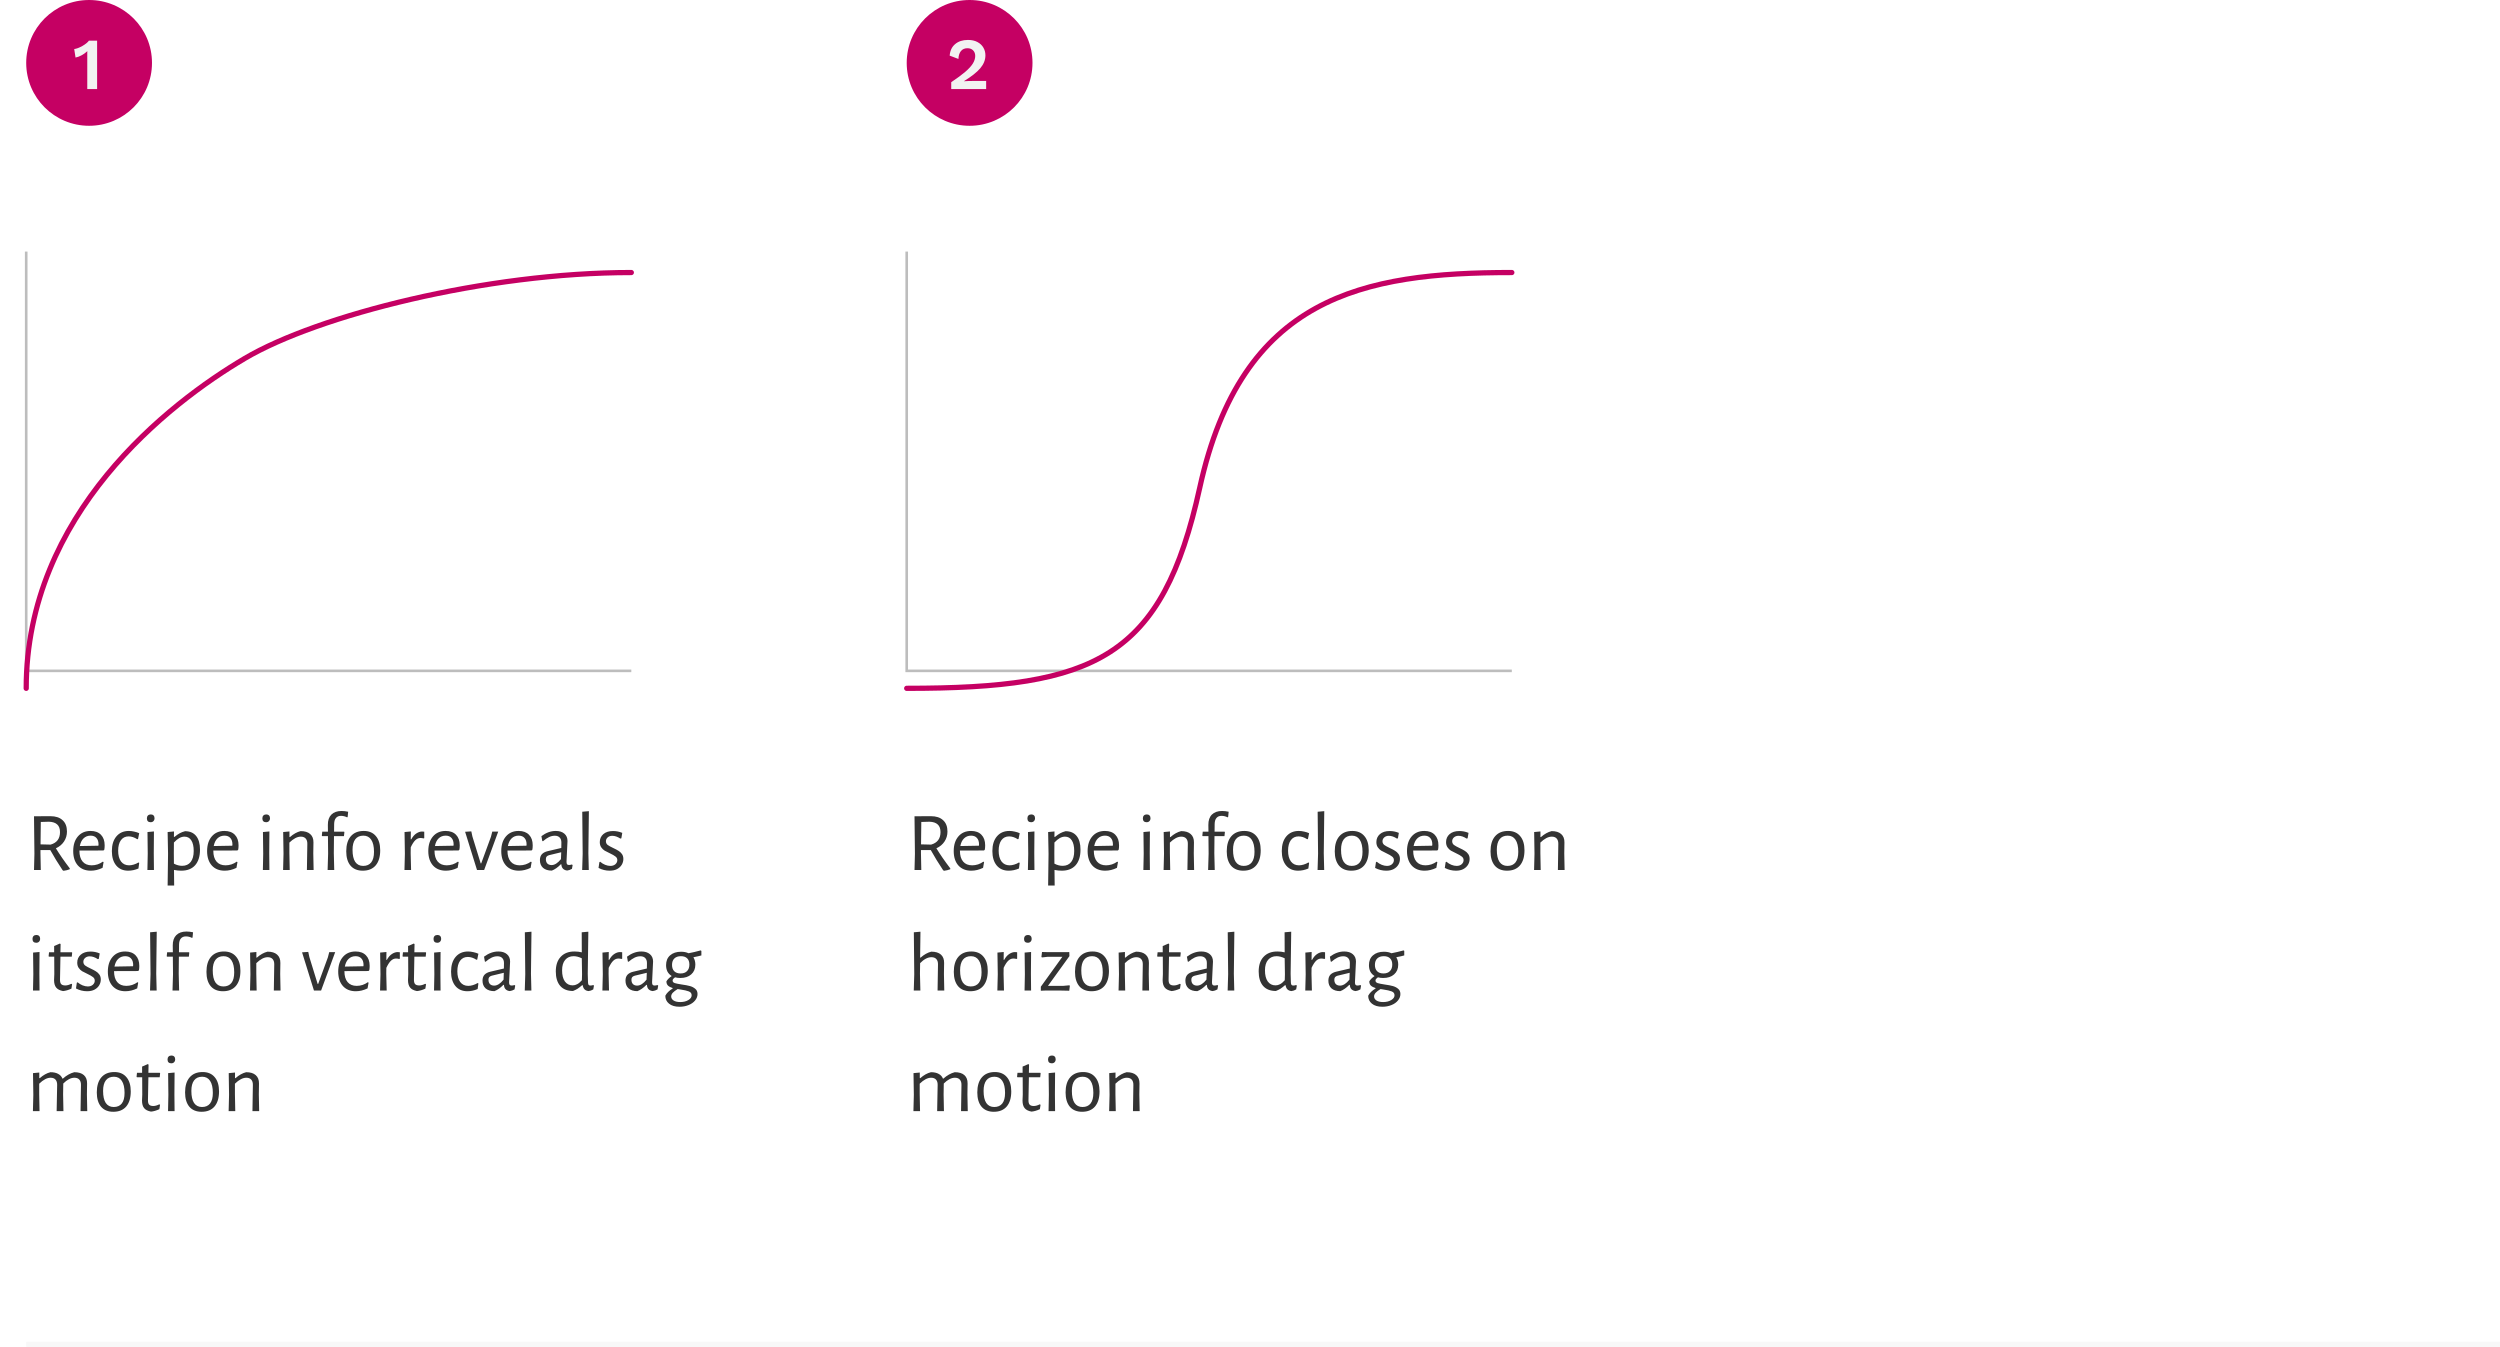 <svg width="477" height="257" viewBox="0 0 477 257" fill="none" xmlns="http://www.w3.org/2000/svg">
<path d="M5 48V128H120.455" stroke="#BDBDBD" stroke-width="0.5"/>
<g filter="url(#filter0_d)">
<path d="M5 127.333C5 94.137 32.087 73 46.741 64.364C60.641 56.172 92.701 48 120.455 48" stroke="#C50063" stroke-linecap="round"/>
</g>
<path d="M10.664 161.856C11.368 163.019 12.253 164.299 13.32 165.696L13.304 165.856C12.92 166.005 12.525 166.101 12.12 166.144L11.944 166.032C11.069 164.72 10.285 163.44 9.592 162.192H7.72V162.8L7.784 166H6.488L6.568 162.912L6.488 155.744L9.624 155.728C10.627 155.728 11.4 155.984 11.944 156.496C12.499 156.997 12.776 157.717 12.776 158.656C12.776 159.36 12.589 159.995 12.216 160.56C11.853 161.115 11.336 161.547 10.664 161.856ZM7.736 161.104L9.656 161.152C10.851 160.811 11.448 160.016 11.448 158.768C11.448 158.117 11.272 157.632 10.92 157.312C10.568 156.981 10.04 156.805 9.336 156.784L7.784 156.832L7.736 161.104ZM15.153 162.288V162.32C15.153 163.216 15.355 163.904 15.761 164.384C16.166 164.864 16.742 165.104 17.489 165.104C17.862 165.104 18.235 165.045 18.609 164.928C18.982 164.8 19.323 164.624 19.633 164.4L19.761 164.496L19.569 165.584C18.822 165.947 18.076 166.128 17.329 166.128C16.284 166.128 15.462 165.797 14.865 165.136C14.268 164.464 13.969 163.547 13.969 162.384C13.969 161.211 14.268 160.277 14.865 159.584C15.462 158.891 16.267 158.544 17.281 158.544C18.134 158.544 18.796 158.789 19.265 159.28C19.734 159.76 19.969 160.432 19.969 161.296C19.969 161.584 19.948 161.856 19.905 162.112L19.745 162.272L15.153 162.288ZM17.281 159.44C16.747 159.44 16.299 159.616 15.937 159.968C15.585 160.309 15.35 160.795 15.233 161.424L18.769 161.36L18.801 161.136C18.801 160.592 18.668 160.176 18.401 159.888C18.145 159.589 17.771 159.44 17.281 159.44ZM24.592 158.544C24.922 158.544 25.264 158.587 25.616 158.672C25.979 158.747 26.293 158.848 26.56 158.976L26.336 160.08L26.192 160.128C25.637 159.765 25.088 159.584 24.544 159.584C23.915 159.584 23.424 159.824 23.072 160.304C22.72 160.784 22.544 161.456 22.544 162.32C22.544 163.184 22.725 163.867 23.088 164.368C23.461 164.859 23.973 165.104 24.624 165.104C24.912 165.104 25.21 165.056 25.52 164.96C25.84 164.864 26.139 164.731 26.416 164.56L26.56 164.64L26.416 165.712C25.765 165.989 25.114 166.128 24.464 166.128C23.493 166.128 22.73 165.797 22.176 165.136C21.621 164.464 21.344 163.547 21.344 162.384C21.344 161.2 21.632 160.267 22.208 159.584C22.794 158.891 23.589 158.544 24.592 158.544ZM28.188 162.896L28.14 158.752L29.372 158.64L29.34 162.784L29.372 166H28.124L28.188 162.896ZM28.78 155.392C28.994 155.392 29.164 155.456 29.292 155.584C29.42 155.712 29.484 155.888 29.484 156.112C29.484 156.347 29.415 156.533 29.276 156.672C29.148 156.811 28.967 156.88 28.732 156.88C28.508 156.88 28.332 156.816 28.204 156.688C28.087 156.56 28.028 156.379 28.028 156.144C28.028 155.92 28.092 155.739 28.22 155.6C28.359 155.461 28.546 155.392 28.78 155.392ZM35.311 158.592C36.228 158.592 36.932 158.896 37.423 159.504C37.914 160.112 38.159 160.981 38.159 162.112C38.159 163.392 37.85 164.384 37.231 165.088C36.612 165.781 35.733 166.128 34.591 166.128C34.143 166.128 33.679 166.08 33.199 165.984L33.231 168.96H31.983L32.063 162.896L31.983 158.752L33.199 158.64L33.183 159.68H33.295C33.669 159.371 34.005 159.136 34.303 158.976C34.602 158.816 34.938 158.688 35.311 158.592ZM34.751 165.2C35.455 165.2 35.999 164.955 36.383 164.464C36.767 163.973 36.959 163.275 36.959 162.368C36.959 161.483 36.804 160.805 36.495 160.336C36.197 159.867 35.764 159.632 35.199 159.632C34.868 159.632 34.538 159.723 34.207 159.904C33.887 160.085 33.546 160.368 33.183 160.752L33.167 162.784L33.183 164.784C33.706 165.061 34.228 165.2 34.751 165.2ZM40.7 162.288V162.32C40.7 163.216 40.902 163.904 41.308 164.384C41.713 164.864 42.289 165.104 43.036 165.104C43.409 165.104 43.782 165.045 44.156 164.928C44.529 164.8 44.87 164.624 45.18 164.4L45.308 164.496L45.116 165.584C44.369 165.947 43.622 166.128 42.876 166.128C41.83 166.128 41.009 165.797 40.412 165.136C39.814 164.464 39.516 163.547 39.516 162.384C39.516 161.211 39.814 160.277 40.412 159.584C41.009 158.891 41.814 158.544 42.828 158.544C43.681 158.544 44.342 158.789 44.812 159.28C45.281 159.76 45.516 160.432 45.516 161.296C45.516 161.584 45.494 161.856 45.452 162.112L45.292 162.272L40.7 162.288ZM42.828 159.44C42.294 159.44 41.846 159.616 41.484 159.968C41.132 160.309 40.897 160.795 40.78 161.424L44.316 161.36L44.348 161.136C44.348 160.592 44.214 160.176 43.948 159.888C43.692 159.589 43.318 159.44 42.828 159.44ZM50.219 162.896L50.171 158.752L51.403 158.64L51.371 162.784L51.403 166H50.155L50.219 162.896ZM50.811 155.392C51.025 155.392 51.195 155.456 51.323 155.584C51.451 155.712 51.515 155.888 51.515 156.112C51.515 156.347 51.446 156.533 51.307 156.672C51.179 156.811 50.998 156.88 50.763 156.88C50.539 156.88 50.363 156.816 50.235 156.688C50.118 156.56 50.059 156.379 50.059 156.144C50.059 155.92 50.123 155.739 50.251 155.6C50.39 155.461 50.577 155.392 50.811 155.392ZM58.638 161.024C58.649 160.587 58.548 160.245 58.334 160C58.121 159.755 57.806 159.632 57.39 159.632C56.718 159.632 55.993 160.011 55.214 160.768V162.784L55.278 166H54.014L54.094 162.896L54.03 158.752L55.23 158.64V159.712H55.326C55.988 159.125 56.665 158.747 57.358 158.576C58.158 158.576 58.766 158.763 59.182 159.136C59.609 159.509 59.817 160.043 59.806 160.736L59.774 162.816L59.838 166H58.558L58.638 161.024ZM65.18 154.736C65.564 154.736 65.98 154.784 66.428 154.88L66.332 155.872L66.236 155.952C65.852 155.76 65.463 155.664 65.068 155.664C64.652 155.664 64.332 155.797 64.108 156.064C63.884 156.32 63.767 156.704 63.756 157.216L63.74 158.688H65.66L65.708 158.784L65.628 159.536H63.724L63.692 162.784L63.772 166H62.508L62.604 162.88L62.572 159.536H61.468L61.404 159.44L61.484 158.688H62.572L62.556 157.408C62.545 156.544 62.77 155.883 63.228 155.424C63.687 154.965 64.338 154.736 65.18 154.736ZM69.407 158.544C70.399 158.544 71.167 158.869 71.711 159.52C72.265 160.16 72.543 161.067 72.543 162.24C72.543 163.477 72.255 164.437 71.679 165.12C71.103 165.792 70.281 166.128 69.215 166.128C68.212 166.128 67.433 165.808 66.879 165.168C66.335 164.517 66.063 163.605 66.063 162.432C66.063 161.195 66.351 160.24 66.927 159.568C67.513 158.885 68.34 158.544 69.407 158.544ZM69.327 159.44C68.655 159.44 68.143 159.669 67.791 160.128C67.439 160.587 67.263 161.259 67.263 162.144C67.263 163.168 67.433 163.936 67.775 164.448C68.127 164.96 68.633 165.216 69.295 165.216C69.967 165.216 70.479 164.992 70.831 164.544C71.183 164.096 71.359 163.424 71.359 162.528C71.359 161.515 71.183 160.747 70.831 160.224C70.489 159.701 69.988 159.44 69.327 159.44ZM80.531 158.656C80.659 158.656 80.797 158.667 80.947 158.688V159.92L80.803 159.968C80.621 159.915 80.424 159.888 80.211 159.888C79.859 159.888 79.533 160.032 79.235 160.32C78.947 160.597 78.659 161.045 78.371 161.664L78.355 162.784L78.435 166H77.171L77.251 162.896L77.187 158.752L78.387 158.64L78.371 160.144H78.467C78.765 159.611 79.096 159.232 79.459 159.008C79.821 158.773 80.179 158.656 80.531 158.656ZM82.903 162.288V162.32C82.903 163.216 83.106 163.904 83.511 164.384C83.916 164.864 84.492 165.104 85.239 165.104C85.612 165.104 85.986 165.045 86.359 164.928C86.732 164.8 87.073 164.624 87.383 164.4L87.511 164.496L87.319 165.584C86.572 165.947 85.826 166.128 85.079 166.128C84.034 166.128 83.212 165.797 82.615 165.136C82.017 164.464 81.719 163.547 81.719 162.384C81.719 161.211 82.017 160.277 82.615 159.584C83.212 158.891 84.017 158.544 85.031 158.544C85.884 158.544 86.546 158.789 87.015 159.28C87.484 159.76 87.719 160.432 87.719 161.296C87.719 161.584 87.698 161.856 87.655 162.112L87.495 162.272L82.903 162.288ZM85.031 159.44C84.498 159.44 84.049 159.616 83.687 159.968C83.335 160.309 83.1 160.795 82.983 161.424L86.519 161.36L86.551 161.136C86.551 160.592 86.418 160.176 86.151 159.888C85.895 159.589 85.522 159.44 85.031 159.44ZM90.134 159.6L91.718 164.736H91.814L93.67 159.664L93.926 158.672H95.062L92.374 166H91.014L88.742 158.704L89.926 158.624L90.134 159.6ZM96.825 162.288V162.32C96.825 163.216 97.027 163.904 97.433 164.384C97.838 164.864 98.414 165.104 99.161 165.104C99.534 165.104 99.907 165.045 100.281 164.928C100.654 164.8 100.995 164.624 101.305 164.4L101.433 164.496L101.241 165.584C100.494 165.947 99.747 166.128 99.001 166.128C97.955 166.128 97.134 165.797 96.537 165.136C95.939 164.464 95.641 163.547 95.641 162.384C95.641 161.211 95.939 160.277 96.537 159.584C97.134 158.891 97.939 158.544 98.953 158.544C99.806 158.544 100.467 158.789 100.937 159.28C101.406 159.76 101.641 160.432 101.641 161.296C101.641 161.584 101.619 161.856 101.577 162.112L101.417 162.272L96.825 162.288ZM98.953 159.44C98.419 159.44 97.971 159.616 97.609 159.968C97.257 160.309 97.022 160.795 96.905 161.424L100.441 161.36L100.473 161.136C100.473 160.592 100.339 160.176 100.073 159.888C99.817 159.589 99.443 159.44 98.953 159.44ZM106.04 158.544C106.733 158.544 107.277 158.715 107.672 159.056C108.077 159.397 108.28 159.867 108.28 160.464C108.28 160.645 108.248 161.301 108.184 162.432C108.12 163.563 108.088 164.224 108.088 164.416C108.088 164.651 108.125 164.816 108.2 164.912C108.274 164.997 108.402 165.04 108.584 165.04C108.744 165.04 108.925 165.008 109.128 164.944L109.256 165.056L109.128 165.776C108.818 165.957 108.514 166.064 108.216 166.096C107.885 166.064 107.618 165.947 107.416 165.744C107.224 165.541 107.122 165.264 107.112 164.912H107C106.424 165.499 105.853 165.899 105.288 166.112C104.573 166.112 104.013 165.936 103.608 165.584C103.213 165.221 103.016 164.731 103.016 164.112C103.016 163.643 103.138 163.269 103.384 162.992C103.64 162.715 104.013 162.517 104.504 162.4L107.096 161.792L107.112 160.752C107.112 160.336 107 160.016 106.776 159.792C106.562 159.568 106.253 159.456 105.848 159.456C105.485 159.456 105.122 159.541 104.76 159.712C104.397 159.883 104.008 160.149 103.592 160.512L103.464 160.448L103.304 159.536C104.189 158.875 105.101 158.544 106.04 158.544ZM104.76 163.168C104.546 163.232 104.392 163.323 104.296 163.44C104.2 163.547 104.152 163.712 104.152 163.936C104.152 164.288 104.248 164.565 104.44 164.768C104.642 164.96 104.909 165.056 105.24 165.056C105.826 165.056 106.424 164.677 107.032 163.92L107.08 162.608L104.76 163.168ZM112.262 162.784L112.342 166H111.078L111.174 162.88L111.094 154.88L112.358 154.768L112.262 162.784ZM116.968 158.56C117.576 158.56 118.162 158.677 118.728 158.912L118.552 159.952L118.36 160C117.826 159.648 117.314 159.472 116.824 159.472C116.461 159.472 116.168 159.573 115.944 159.776C115.72 159.979 115.608 160.224 115.608 160.512C115.608 160.8 115.72 161.035 115.944 161.216C116.178 161.387 116.536 161.584 117.016 161.808C117.432 162 117.762 162.176 118.008 162.336C118.264 162.485 118.482 162.688 118.664 162.944C118.845 163.2 118.936 163.515 118.936 163.888C118.936 164.283 118.834 164.651 118.632 164.992C118.429 165.333 118.13 165.611 117.736 165.824C117.341 166.027 116.872 166.128 116.328 166.128C115.581 166.128 114.872 165.952 114.2 165.6L114.36 164.512L114.504 164.416C114.802 164.672 115.122 164.869 115.464 165.008C115.816 165.147 116.146 165.216 116.456 165.216C116.85 165.216 117.17 165.109 117.416 164.896C117.661 164.672 117.784 164.411 117.784 164.112C117.784 163.824 117.666 163.595 117.432 163.424C117.208 163.243 116.856 163.04 116.376 162.816C115.96 162.624 115.624 162.453 115.368 162.304C115.112 162.144 114.893 161.931 114.712 161.664C114.53 161.397 114.44 161.067 114.44 160.672C114.44 160.053 114.664 159.547 115.112 159.152C115.57 158.757 116.189 158.56 116.968 158.56ZM6.36 185.896L6.312 181.752L7.544 181.64L7.512 185.784L7.544 189H6.296L6.36 185.896ZM6.952 178.392C7.165 178.392 7.336 178.456 7.464 178.584C7.592 178.712 7.656 178.888 7.656 179.112C7.656 179.347 7.587 179.533 7.448 179.672C7.32 179.811 7.139 179.88 6.904 179.88C6.68 179.88 6.504 179.816 6.376 179.688C6.259 179.56 6.2 179.379 6.2 179.144C6.2 178.92 6.264 178.739 6.392 178.6C6.531 178.461 6.717 178.392 6.952 178.392ZM12.459 188.024C12.811 188.024 13.195 187.917 13.611 187.704L13.755 187.8L13.627 188.632C13.051 188.899 12.518 189.053 12.027 189.096C11.419 188.979 10.982 188.755 10.715 188.424C10.448 188.093 10.315 187.613 10.315 186.984L10.363 185.848L10.347 182.536H9.339L9.275 182.44L9.355 181.688H10.331V180.504L11.435 180.024L11.563 180.136L11.531 181.688H13.707L13.771 181.784L13.691 182.536H11.531L11.451 186.872C11.44 187.299 11.515 187.597 11.675 187.768C11.835 187.939 12.096 188.024 12.459 188.024ZM17.264 181.56C17.872 181.56 18.459 181.677 19.024 181.912L18.848 182.952L18.656 183C18.123 182.648 17.611 182.472 17.12 182.472C16.758 182.472 16.464 182.573 16.24 182.776C16.016 182.979 15.904 183.224 15.904 183.512C15.904 183.8 16.016 184.035 16.24 184.216C16.475 184.387 16.832 184.584 17.312 184.808C17.728 185 18.059 185.176 18.304 185.336C18.56 185.485 18.779 185.688 18.96 185.944C19.142 186.2 19.232 186.515 19.232 186.888C19.232 187.283 19.131 187.651 18.928 187.992C18.726 188.333 18.427 188.611 18.032 188.824C17.638 189.027 17.168 189.128 16.624 189.128C15.878 189.128 15.168 188.952 14.496 188.6L14.656 187.512L14.8 187.416C15.099 187.672 15.419 187.869 15.76 188.008C16.112 188.147 16.443 188.216 16.752 188.216C17.147 188.216 17.467 188.109 17.712 187.896C17.958 187.672 18.08 187.411 18.08 187.112C18.08 186.824 17.963 186.595 17.728 186.424C17.504 186.243 17.152 186.04 16.672 185.816C16.256 185.624 15.92 185.453 15.664 185.304C15.408 185.144 15.19 184.931 15.008 184.664C14.827 184.397 14.736 184.067 14.736 183.672C14.736 183.053 14.96 182.547 15.408 182.152C15.867 181.757 16.486 181.56 17.264 181.56ZM21.762 185.288V185.32C21.762 186.216 21.965 186.904 22.37 187.384C22.776 187.864 23.352 188.104 24.098 188.104C24.472 188.104 24.845 188.045 25.218 187.928C25.592 187.8 25.933 187.624 26.242 187.4L26.37 187.496L26.178 188.584C25.432 188.947 24.685 189.128 23.938 189.128C22.893 189.128 22.072 188.797 21.474 188.136C20.877 187.464 20.578 186.547 20.578 185.384C20.578 184.211 20.877 183.277 21.474 182.584C22.072 181.891 22.877 181.544 23.89 181.544C24.744 181.544 25.405 181.789 25.874 182.28C26.344 182.76 26.578 183.432 26.578 184.296C26.578 184.584 26.557 184.856 26.514 185.112L26.354 185.272L21.762 185.288ZM23.89 182.44C23.357 182.44 22.909 182.616 22.546 182.968C22.194 183.309 21.96 183.795 21.842 184.424L25.378 184.36L25.41 184.136C25.41 183.592 25.277 183.176 25.01 182.888C24.754 182.589 24.381 182.44 23.89 182.44ZM29.809 185.784L29.889 189H28.625L28.721 185.88L28.641 177.88L29.905 177.768L29.809 185.784ZM35.586 177.736C35.97 177.736 36.386 177.784 36.834 177.88L36.738 178.872L36.642 178.952C36.258 178.76 35.869 178.664 35.474 178.664C35.058 178.664 34.738 178.797 34.514 179.064C34.29 179.32 34.173 179.704 34.162 180.216L34.146 181.688H36.066L36.114 181.784L36.034 182.536H34.13L34.098 185.784L34.178 189H32.914L33.01 185.88L32.978 182.536H31.874L31.81 182.44L31.89 181.688H32.978L32.962 180.408C32.952 179.544 33.176 178.883 33.634 178.424C34.093 177.965 34.744 177.736 35.586 177.736ZM42.735 181.544C43.727 181.544 44.495 181.869 45.039 182.52C45.593 183.16 45.871 184.067 45.871 185.24C45.871 186.477 45.583 187.437 45.007 188.12C44.431 188.792 43.609 189.128 42.543 189.128C41.54 189.128 40.761 188.808 40.207 188.168C39.663 187.517 39.391 186.605 39.391 185.432C39.391 184.195 39.679 183.24 40.255 182.568C40.841 181.885 41.668 181.544 42.735 181.544ZM42.655 182.44C41.983 182.44 41.471 182.669 41.119 183.128C40.767 183.587 40.591 184.259 40.591 185.144C40.591 186.168 40.761 186.936 41.103 187.448C41.455 187.96 41.961 188.216 42.623 188.216C43.295 188.216 43.807 187.992 44.159 187.544C44.511 187.096 44.687 186.424 44.687 185.528C44.687 184.515 44.511 183.747 44.159 183.224C43.817 182.701 43.316 182.44 42.655 182.44ZM52.326 184.024C52.337 183.587 52.235 183.245 52.022 183C51.809 182.755 51.494 182.632 51.078 182.632C50.406 182.632 49.681 183.011 48.902 183.768V185.784L48.966 189H47.702L47.782 185.896L47.718 181.752L48.918 181.64V182.712H49.014C49.675 182.125 50.352 181.747 51.046 181.576C51.846 181.576 52.454 181.763 52.87 182.136C53.297 182.509 53.505 183.043 53.494 183.736L53.462 185.816L53.526 189H52.246L52.326 184.024ZM59.025 182.6L60.608 187.736H60.705L62.56 182.664L62.816 181.672H63.953L61.264 189H59.904L57.633 181.704L58.816 181.624L59.025 182.6ZM65.715 185.288V185.32C65.715 186.216 65.918 186.904 66.323 187.384C66.729 187.864 67.305 188.104 68.051 188.104C68.425 188.104 68.798 188.045 69.171 187.928C69.545 187.8 69.886 187.624 70.195 187.4L70.323 187.496L70.131 188.584C69.385 188.947 68.638 189.128 67.891 189.128C66.846 189.128 66.025 188.797 65.427 188.136C64.83 187.464 64.531 186.547 64.531 185.384C64.531 184.211 64.83 183.277 65.427 182.584C66.025 181.891 66.83 181.544 67.843 181.544C68.697 181.544 69.358 181.789 69.827 182.28C70.297 182.76 70.531 183.432 70.531 184.296C70.531 184.584 70.51 184.856 70.467 185.112L70.307 185.272L65.715 185.288ZM67.843 182.44C67.31 182.44 66.862 182.616 66.499 182.968C66.147 183.309 65.913 183.795 65.795 184.424L69.331 184.36L69.363 184.136C69.363 183.592 69.23 183.176 68.963 182.888C68.707 182.589 68.334 182.44 67.843 182.44ZM75.874 181.656C76.002 181.656 76.141 181.667 76.29 181.688V182.92L76.146 182.968C75.965 182.915 75.768 182.888 75.554 182.888C75.202 182.888 74.877 183.032 74.578 183.32C74.29 183.597 74.002 184.045 73.714 184.664L73.698 185.784L73.778 189H72.514L72.594 185.896L72.53 181.752L73.73 181.64L73.714 183.144H73.81C74.109 182.611 74.44 182.232 74.802 182.008C75.165 181.773 75.522 181.656 75.874 181.656ZM79.99 188.024C80.342 188.024 80.726 187.917 81.142 187.704L81.286 187.8L81.158 188.632C80.582 188.899 80.049 189.053 79.558 189.096C78.95 188.979 78.513 188.755 78.246 188.424C77.98 188.093 77.846 187.613 77.846 186.984L77.894 185.848L77.878 182.536H76.87L76.806 182.44L76.886 181.688H77.862V180.504L78.966 180.024L79.094 180.136L79.062 181.688H81.238L81.302 181.784L81.222 182.536H79.062L78.982 186.872C78.972 187.299 79.046 187.597 79.206 187.768C79.366 187.939 79.628 188.024 79.99 188.024ZM82.876 185.896L82.828 181.752L84.06 181.64L84.028 185.784L84.06 189H82.812L82.876 185.896ZM83.468 178.392C83.681 178.392 83.852 178.456 83.98 178.584C84.108 178.712 84.172 178.888 84.172 179.112C84.172 179.347 84.102 179.533 83.964 179.672C83.836 179.811 83.654 179.88 83.42 179.88C83.196 179.88 83.02 179.816 82.892 179.688C82.774 179.56 82.716 179.379 82.716 179.144C82.716 178.92 82.78 178.739 82.908 178.6C83.046 178.461 83.233 178.392 83.468 178.392ZM89.311 181.544C89.641 181.544 89.983 181.587 90.335 181.672C90.697 181.747 91.012 181.848 91.279 181.976L91.055 183.08L90.911 183.128C90.356 182.765 89.807 182.584 89.263 182.584C88.633 182.584 88.143 182.824 87.791 183.304C87.439 183.784 87.263 184.456 87.263 185.32C87.263 186.184 87.444 186.867 87.807 187.368C88.18 187.859 88.692 188.104 89.343 188.104C89.631 188.104 89.929 188.056 90.239 187.96C90.559 187.864 90.857 187.731 91.135 187.56L91.279 187.64L91.135 188.712C90.484 188.989 89.833 189.128 89.183 189.128C88.212 189.128 87.449 188.797 86.895 188.136C86.34 187.464 86.063 186.547 86.063 185.384C86.063 184.2 86.351 183.267 86.927 182.584C87.513 181.891 88.308 181.544 89.311 181.544ZM95.087 181.544C95.78 181.544 96.324 181.715 96.719 182.056C97.124 182.397 97.327 182.867 97.327 183.464C97.327 183.645 97.295 184.301 97.231 185.432C97.167 186.563 97.135 187.224 97.135 187.416C97.135 187.651 97.172 187.816 97.247 187.912C97.321 187.997 97.449 188.04 97.631 188.04C97.791 188.04 97.972 188.008 98.175 187.944L98.303 188.056L98.175 188.776C97.865 188.957 97.561 189.064 97.263 189.096C96.932 189.064 96.665 188.947 96.463 188.744C96.271 188.541 96.169 188.264 96.159 187.912H96.047C95.471 188.499 94.9 188.899 94.335 189.112C93.62 189.112 93.06 188.936 92.655 188.584C92.26 188.221 92.063 187.731 92.063 187.112C92.063 186.643 92.185 186.269 92.431 185.992C92.687 185.715 93.06 185.517 93.551 185.4L96.143 184.792L96.159 183.752C96.159 183.336 96.047 183.016 95.823 182.792C95.609 182.568 95.3 182.456 94.895 182.456C94.532 182.456 94.169 182.541 93.807 182.712C93.444 182.883 93.055 183.149 92.639 183.512L92.511 183.448L92.351 182.536C93.236 181.875 94.148 181.544 95.087 181.544ZM93.807 186.168C93.593 186.232 93.439 186.323 93.343 186.44C93.247 186.547 93.199 186.712 93.199 186.936C93.199 187.288 93.295 187.565 93.487 187.768C93.689 187.96 93.956 188.056 94.287 188.056C94.873 188.056 95.471 187.677 96.079 186.92L96.127 185.608L93.807 186.168ZM101.309 185.784L101.389 189H100.125L100.221 185.88L100.141 177.88L101.405 177.768L101.309 185.784ZM112.143 185.784L112.191 187.432C112.202 187.656 112.239 187.816 112.303 187.912C112.367 187.997 112.484 188.04 112.655 188.04C112.826 188.04 113.007 188.008 113.199 187.944L113.327 188.056L113.199 188.776C112.911 188.957 112.612 189.064 112.303 189.096C111.972 189.064 111.711 188.952 111.519 188.76C111.338 188.568 111.226 188.307 111.183 187.976H111.071C110.751 188.253 110.463 188.477 110.207 188.648C109.951 188.808 109.658 188.952 109.327 189.08C108.271 189.08 107.46 188.76 106.895 188.12C106.33 187.469 106.047 186.547 106.047 185.352C106.047 184.147 106.362 183.213 106.991 182.552C107.62 181.88 108.49 181.544 109.599 181.544C110.1 181.544 110.57 181.597 111.007 181.704L110.991 177.88L112.255 177.768L112.143 185.784ZM109.455 182.44C108.772 182.44 108.234 182.675 107.839 183.144C107.444 183.603 107.247 184.269 107.247 185.144C107.247 186.051 107.423 186.755 107.775 187.256C108.138 187.757 108.634 188.008 109.263 188.008C109.562 188.008 109.85 187.933 110.127 187.784C110.415 187.635 110.714 187.384 111.023 187.032L111.055 185.88L111.007 182.84C110.442 182.573 109.924 182.44 109.455 182.44ZM118.296 181.656C118.424 181.656 118.563 181.667 118.712 181.688V182.92L118.568 182.968C118.387 182.915 118.19 182.888 117.976 182.888C117.624 182.888 117.299 183.032 117 183.32C116.712 183.597 116.424 184.045 116.136 184.664L116.12 185.784L116.2 189H114.936L115.016 185.896L114.952 181.752L116.152 181.64L116.136 183.144H116.232C116.531 182.611 116.862 182.232 117.224 182.008C117.587 181.773 117.944 181.656 118.296 181.656ZM122.368 181.544C123.061 181.544 123.605 181.715 124 182.056C124.405 182.397 124.608 182.867 124.608 183.464C124.608 183.645 124.576 184.301 124.512 185.432C124.448 186.563 124.416 187.224 124.416 187.416C124.416 187.651 124.453 187.816 124.528 187.912C124.603 187.997 124.731 188.04 124.912 188.04C125.072 188.04 125.253 188.008 125.456 187.944L125.584 188.056L125.456 188.776C125.147 188.957 124.843 189.064 124.544 189.096C124.213 189.064 123.947 188.947 123.744 188.744C123.552 188.541 123.451 188.264 123.44 187.912H123.328C122.752 188.499 122.181 188.899 121.616 189.112C120.901 189.112 120.341 188.936 119.936 188.584C119.541 188.221 119.344 187.731 119.344 187.112C119.344 186.643 119.467 186.269 119.712 185.992C119.968 185.715 120.341 185.517 120.832 185.4L123.424 184.792L123.44 183.752C123.44 183.336 123.328 183.016 123.104 182.792C122.891 182.568 122.581 182.456 122.176 182.456C121.813 182.456 121.451 182.541 121.088 182.712C120.725 182.883 120.336 183.149 119.92 183.512L119.792 183.448L119.632 182.536C120.517 181.875 121.429 181.544 122.368 181.544ZM121.088 186.168C120.875 186.232 120.72 186.323 120.624 186.44C120.528 186.547 120.48 186.712 120.48 186.936C120.48 187.288 120.576 187.565 120.768 187.768C120.971 187.96 121.237 188.056 121.568 188.056C122.155 188.056 122.752 187.677 123.36 186.92L123.408 185.608L121.088 186.168ZM133.823 182.296C133.492 182.392 133.001 182.504 132.351 182.632L132.319 182.696C132.553 183.069 132.671 183.523 132.671 184.056C132.671 184.835 132.409 185.453 131.887 185.912C131.375 186.371 130.676 186.6 129.791 186.6C129.439 186.6 129.108 186.557 128.799 186.472C128.617 186.611 128.495 186.723 128.431 186.808C128.367 186.893 128.335 186.989 128.335 187.096C128.335 187.32 128.473 187.48 128.751 187.576C129.028 187.661 129.481 187.752 130.111 187.848C130.729 187.933 131.236 188.029 131.631 188.136C132.025 188.243 132.367 188.419 132.655 188.664C132.943 188.899 133.087 189.229 133.087 189.656C133.087 190.104 132.932 190.515 132.623 190.888C132.324 191.261 131.908 191.555 131.375 191.768C130.852 191.981 130.276 192.088 129.647 192.088C128.793 192.088 128.127 191.891 127.647 191.496C127.177 191.112 126.943 190.611 126.943 189.992C127.199 189.48 127.668 189.016 128.351 188.6V188.52C127.967 188.403 127.668 188.248 127.455 188.056C127.252 187.853 127.151 187.581 127.151 187.24C127.375 186.867 127.7 186.541 128.127 186.264V186.2C127.785 185.987 127.524 185.709 127.343 185.368C127.172 185.016 127.087 184.611 127.087 184.152C127.087 183.352 127.343 182.728 127.855 182.28C128.377 181.821 129.071 181.592 129.935 181.592C130.5 181.592 130.98 181.688 131.375 181.88C132.111 181.741 132.884 181.56 133.695 181.336L133.823 181.432V182.296ZM129.855 185.736C130.388 185.736 130.799 185.587 131.087 185.288C131.385 184.989 131.535 184.573 131.535 184.04C131.535 183.528 131.396 183.133 131.119 182.856C130.841 182.579 130.441 182.44 129.919 182.44C129.385 182.44 128.969 182.584 128.671 182.872C128.372 183.16 128.223 183.571 128.223 184.104C128.223 184.616 128.361 185.016 128.639 185.304C128.927 185.592 129.332 185.736 129.855 185.736ZM131.967 189.896C131.967 189.544 131.785 189.299 131.423 189.16C131.071 189.021 130.532 188.899 129.807 188.792L129.295 188.712C128.889 188.957 128.58 189.192 128.367 189.416C128.164 189.64 128.062 189.875 128.062 190.12C128.062 190.429 128.212 190.685 128.511 190.888C128.82 191.091 129.247 191.192 129.791 191.192C130.409 191.192 130.927 191.064 131.343 190.808C131.759 190.563 131.967 190.259 131.967 189.896ZM15.448 207.024C15.459 206.587 15.357 206.245 15.144 206C14.931 205.755 14.616 205.632 14.2 205.632C13.517 205.632 12.808 206 12.072 206.736L12.04 208.816L12.104 212H10.808L10.904 207.024C10.915 206.587 10.813 206.245 10.6 206C10.387 205.755 10.072 205.632 9.656 205.632C8.984 205.632 8.259 206.011 7.48 206.768V208.784L7.544 212H6.28L6.36 208.896L6.296 204.752L7.496 204.64V205.712H7.592C8.253 205.125 8.931 204.747 9.624 204.576C10.221 204.576 10.712 204.683 11.096 204.896C11.48 205.099 11.752 205.397 11.912 205.792H12.008C12.68 205.184 13.4 204.779 14.168 204.576C14.979 204.576 15.592 204.763 16.008 205.136C16.424 205.509 16.627 206.043 16.616 206.736L16.584 208.816L16.648 212H15.368L15.448 207.024ZM21.813 204.544C22.805 204.544 23.573 204.869 24.117 205.52C24.672 206.16 24.949 207.067 24.949 208.24C24.949 209.477 24.661 210.437 24.085 211.12C23.509 211.792 22.688 212.128 21.621 212.128C20.618 212.128 19.84 211.808 19.285 211.168C18.741 210.517 18.469 209.605 18.469 208.432C18.469 207.195 18.757 206.24 19.333 205.568C19.919 204.885 20.746 204.544 21.813 204.544ZM21.733 205.44C21.061 205.44 20.549 205.669 20.197 206.128C19.845 206.587 19.669 207.259 19.669 208.144C19.669 209.168 19.84 209.936 20.181 210.448C20.533 210.96 21.04 211.216 21.701 211.216C22.373 211.216 22.885 210.992 23.237 210.544C23.589 210.096 23.765 209.424 23.765 208.528C23.765 207.515 23.589 206.747 23.237 206.224C22.895 205.701 22.394 205.44 21.733 205.44ZM29.24 211.024C29.592 211.024 29.976 210.917 30.392 210.704L30.536 210.8L30.408 211.632C29.832 211.899 29.299 212.053 28.808 212.096C28.2 211.979 27.763 211.755 27.496 211.424C27.23 211.093 27.096 210.613 27.096 209.984L27.144 208.848L27.128 205.536H26.12L26.056 205.44L26.136 204.688H27.112V203.504L28.216 203.024L28.344 203.136L28.312 204.688H30.488L30.552 204.784L30.472 205.536H28.312L28.232 209.872C28.222 210.299 28.296 210.597 28.456 210.768C28.616 210.939 28.878 211.024 29.24 211.024ZM32.126 208.896L32.078 204.752L33.31 204.64L33.278 208.784L33.31 212H32.062L32.126 208.896ZM32.718 201.392C32.931 201.392 33.102 201.456 33.23 201.584C33.358 201.712 33.422 201.888 33.422 202.112C33.422 202.347 33.352 202.533 33.214 202.672C33.086 202.811 32.904 202.88 32.67 202.88C32.446 202.88 32.27 202.816 32.142 202.688C32.024 202.56 31.966 202.379 31.966 202.144C31.966 201.92 32.03 201.739 32.158 201.6C32.296 201.461 32.483 201.392 32.718 201.392ZM38.657 204.544C39.649 204.544 40.417 204.869 40.961 205.52C41.515 206.16 41.793 207.067 41.793 208.24C41.793 209.477 41.505 210.437 40.929 211.12C40.353 211.792 39.531 212.128 38.465 212.128C37.462 212.128 36.683 211.808 36.129 211.168C35.585 210.517 35.313 209.605 35.313 208.432C35.313 207.195 35.601 206.24 36.177 205.568C36.763 204.885 37.59 204.544 38.657 204.544ZM38.577 205.44C37.905 205.44 37.393 205.669 37.041 206.128C36.689 206.587 36.513 207.259 36.513 208.144C36.513 209.168 36.683 209.936 37.025 210.448C37.377 210.96 37.883 211.216 38.545 211.216C39.217 211.216 39.729 210.992 40.081 210.544C40.433 210.096 40.609 209.424 40.609 208.528C40.609 207.515 40.433 206.747 40.081 206.224C39.739 205.701 39.238 205.44 38.577 205.44ZM48.248 207.024C48.258 206.587 48.157 206.245 47.944 206C47.73 205.755 47.416 205.632 47 205.632C46.328 205.632 45.602 206.011 44.824 206.768V208.784L44.888 212H43.624L43.704 208.896L43.64 204.752L44.84 204.64V205.712H44.936C45.597 205.125 46.274 204.747 46.968 204.576C47.768 204.576 48.376 204.763 48.792 205.136C49.218 205.509 49.426 206.043 49.416 206.736L49.384 208.816L49.448 212H48.168L48.248 207.024Z" fill="#333333"/>
<path d="M178.664 161.856C179.368 163.019 180.253 164.299 181.32 165.696L181.304 165.856C180.92 166.005 180.525 166.101 180.12 166.144L179.944 166.032C179.069 164.72 178.285 163.44 177.592 162.192H175.72V162.8L175.784 166H174.488L174.568 162.912L174.488 155.744L177.624 155.728C178.627 155.728 179.4 155.984 179.944 156.496C180.499 156.997 180.776 157.717 180.776 158.656C180.776 159.36 180.589 159.995 180.216 160.56C179.853 161.115 179.336 161.547 178.664 161.856ZM175.736 161.104L177.656 161.152C178.851 160.811 179.448 160.016 179.448 158.768C179.448 158.117 179.272 157.632 178.92 157.312C178.568 156.981 178.04 156.805 177.336 156.784L175.784 156.832L175.736 161.104ZM183.153 162.288V162.32C183.153 163.216 183.356 163.904 183.761 164.384C184.166 164.864 184.742 165.104 185.489 165.104C185.862 165.104 186.236 165.045 186.609 164.928C186.982 164.8 187.324 164.624 187.633 164.4L187.761 164.496L187.569 165.584C186.822 165.947 186.076 166.128 185.329 166.128C184.284 166.128 183.462 165.797 182.865 165.136C182.268 164.464 181.969 163.547 181.969 162.384C181.969 161.211 182.268 160.277 182.865 159.584C183.462 158.891 184.268 158.544 185.281 158.544C186.134 158.544 186.796 158.789 187.265 159.28C187.734 159.76 187.969 160.432 187.969 161.296C187.969 161.584 187.948 161.856 187.905 162.112L187.745 162.272L183.153 162.288ZM185.281 159.44C184.748 159.44 184.3 159.616 183.937 159.968C183.585 160.309 183.35 160.795 183.233 161.424L186.769 161.36L186.801 161.136C186.801 160.592 186.668 160.176 186.401 159.888C186.145 159.589 185.772 159.44 185.281 159.44ZM192.592 158.544C192.923 158.544 193.264 158.587 193.616 158.672C193.979 158.747 194.293 158.848 194.56 158.976L194.336 160.08L194.192 160.128C193.637 159.765 193.088 159.584 192.544 159.584C191.915 159.584 191.424 159.824 191.072 160.304C190.72 160.784 190.544 161.456 190.544 162.32C190.544 163.184 190.725 163.867 191.088 164.368C191.461 164.859 191.973 165.104 192.624 165.104C192.912 165.104 193.211 165.056 193.52 164.96C193.84 164.864 194.139 164.731 194.416 164.56L194.56 164.64L194.416 165.712C193.765 165.989 193.115 166.128 192.464 166.128C191.493 166.128 190.731 165.797 190.176 165.136C189.621 164.464 189.344 163.547 189.344 162.384C189.344 161.2 189.632 160.267 190.208 159.584C190.795 158.891 191.589 158.544 192.592 158.544ZM196.188 162.896L196.14 158.752L197.372 158.64L197.34 162.784L197.372 166H196.124L196.188 162.896ZM196.78 155.392C196.993 155.392 197.164 155.456 197.292 155.584C197.42 155.712 197.484 155.888 197.484 156.112C197.484 156.347 197.415 156.533 197.276 156.672C197.148 156.811 196.967 156.88 196.732 156.88C196.508 156.88 196.332 156.816 196.204 156.688C196.087 156.56 196.028 156.379 196.028 156.144C196.028 155.92 196.092 155.739 196.22 155.6C196.359 155.461 196.545 155.392 196.78 155.392ZM203.311 158.592C204.228 158.592 204.932 158.896 205.423 159.504C205.914 160.112 206.159 160.981 206.159 162.112C206.159 163.392 205.85 164.384 205.231 165.088C204.612 165.781 203.732 166.128 202.591 166.128C202.143 166.128 201.679 166.08 201.199 165.984L201.231 168.96H199.983L200.063 162.896L199.983 158.752L201.199 158.64L201.183 159.68H201.295C201.668 159.371 202.004 159.136 202.303 158.976C202.602 158.816 202.938 158.688 203.311 158.592ZM202.751 165.2C203.455 165.2 203.999 164.955 204.383 164.464C204.767 163.973 204.959 163.275 204.959 162.368C204.959 161.483 204.804 160.805 204.495 160.336C204.196 159.867 203.764 159.632 203.199 159.632C202.868 159.632 202.538 159.723 202.207 159.904C201.887 160.085 201.546 160.368 201.183 160.752L201.167 162.784L201.183 164.784C201.706 165.061 202.228 165.2 202.751 165.2ZM208.7 162.288V162.32C208.7 163.216 208.902 163.904 209.308 164.384C209.713 164.864 210.289 165.104 211.036 165.104C211.409 165.104 211.782 165.045 212.156 164.928C212.529 164.8 212.87 164.624 213.18 164.4L213.308 164.496L213.116 165.584C212.369 165.947 211.622 166.128 210.876 166.128C209.83 166.128 209.009 165.797 208.412 165.136C207.814 164.464 207.516 163.547 207.516 162.384C207.516 161.211 207.814 160.277 208.412 159.584C209.009 158.891 209.814 158.544 210.828 158.544C211.681 158.544 212.342 158.789 212.812 159.28C213.281 159.76 213.516 160.432 213.516 161.296C213.516 161.584 213.494 161.856 213.452 162.112L213.292 162.272L208.7 162.288ZM210.828 159.44C210.294 159.44 209.846 159.616 209.484 159.968C209.132 160.309 208.897 160.795 208.78 161.424L212.316 161.36L212.348 161.136C212.348 160.592 212.214 160.176 211.948 159.888C211.692 159.589 211.318 159.44 210.828 159.44ZM218.219 162.896L218.171 158.752L219.403 158.64L219.371 162.784L219.403 166H218.155L218.219 162.896ZM218.811 155.392C219.025 155.392 219.195 155.456 219.323 155.584C219.451 155.712 219.515 155.888 219.515 156.112C219.515 156.347 219.446 156.533 219.307 156.672C219.179 156.811 218.998 156.88 218.763 156.88C218.539 156.88 218.363 156.816 218.235 156.688C218.118 156.56 218.059 156.379 218.059 156.144C218.059 155.92 218.123 155.739 218.251 155.6C218.39 155.461 218.577 155.392 218.811 155.392ZM226.638 161.024C226.649 160.587 226.548 160.245 226.334 160C226.121 159.755 225.806 159.632 225.39 159.632C224.718 159.632 223.993 160.011 223.214 160.768V162.784L223.278 166H222.014L222.094 162.896L222.03 158.752L223.23 158.64V159.712H223.326C223.988 159.125 224.665 158.747 225.358 158.576C226.158 158.576 226.766 158.763 227.182 159.136C227.609 159.509 227.817 160.043 227.806 160.736L227.774 162.816L227.838 166H226.558L226.638 161.024ZM233.18 154.736C233.564 154.736 233.98 154.784 234.428 154.88L234.332 155.872L234.236 155.952C233.852 155.76 233.463 155.664 233.068 155.664C232.652 155.664 232.332 155.797 232.108 156.064C231.884 156.32 231.767 156.704 231.756 157.216L231.74 158.688H233.66L233.708 158.784L233.628 159.536H231.724L231.692 162.784L231.772 166H230.508L230.604 162.88L230.572 159.536H229.468L229.404 159.44L229.484 158.688H230.572L230.556 157.408C230.545 156.544 230.769 155.883 231.228 155.424C231.687 154.965 232.337 154.736 233.18 154.736ZM237.407 158.544C238.399 158.544 239.167 158.869 239.711 159.52C240.265 160.16 240.543 161.067 240.543 162.24C240.543 163.477 240.255 164.437 239.679 165.12C239.103 165.792 238.281 166.128 237.215 166.128C236.212 166.128 235.433 165.808 234.879 165.168C234.335 164.517 234.063 163.605 234.063 162.432C234.063 161.195 234.351 160.24 234.927 159.568C235.513 158.885 236.34 158.544 237.407 158.544ZM237.327 159.44C236.655 159.44 236.143 159.669 235.791 160.128C235.439 160.587 235.263 161.259 235.263 162.144C235.263 163.168 235.433 163.936 235.775 164.448C236.127 164.96 236.633 165.216 237.295 165.216C237.967 165.216 238.479 164.992 238.831 164.544C239.183 164.096 239.359 163.424 239.359 162.528C239.359 161.515 239.183 160.747 238.831 160.224C238.489 159.701 237.988 159.44 237.327 159.44ZM247.811 158.544C248.141 158.544 248.483 158.587 248.835 158.672C249.197 158.747 249.512 158.848 249.779 158.976L249.555 160.08L249.411 160.128C248.856 159.765 248.307 159.584 247.763 159.584C247.133 159.584 246.643 159.824 246.291 160.304C245.939 160.784 245.763 161.456 245.763 162.32C245.763 163.184 245.944 163.867 246.307 164.368C246.68 164.859 247.192 165.104 247.843 165.104C248.131 165.104 248.429 165.056 248.739 164.96C249.059 164.864 249.357 164.731 249.635 164.56L249.779 164.64L249.635 165.712C248.984 165.989 248.333 166.128 247.683 166.128C246.712 166.128 245.949 165.797 245.395 165.136C244.84 164.464 244.563 163.547 244.563 162.384C244.563 161.2 244.851 160.267 245.427 159.584C246.013 158.891 246.808 158.544 247.811 158.544ZM252.575 162.784L252.655 166H251.391L251.487 162.88L251.407 154.88L252.671 154.768L252.575 162.784ZM258.016 158.544C259.008 158.544 259.776 158.869 260.32 159.52C260.875 160.16 261.152 161.067 261.152 162.24C261.152 163.477 260.864 164.437 260.288 165.12C259.712 165.792 258.891 166.128 257.824 166.128C256.821 166.128 256.043 165.808 255.488 165.168C254.944 164.517 254.672 163.605 254.672 162.432C254.672 161.195 254.96 160.24 255.536 159.568C256.123 158.885 256.949 158.544 258.016 158.544ZM257.936 159.44C257.264 159.44 256.752 159.669 256.4 160.128C256.048 160.587 255.872 161.259 255.872 162.144C255.872 163.168 256.043 163.936 256.384 164.448C256.736 164.96 257.243 165.216 257.904 165.216C258.576 165.216 259.088 164.992 259.44 164.544C259.792 164.096 259.968 163.424 259.968 162.528C259.968 161.515 259.792 160.747 259.44 160.224C259.099 159.701 258.597 159.44 257.936 159.44ZM265.139 158.56C265.747 158.56 266.334 158.677 266.899 158.912L266.723 159.952L266.531 160C265.998 159.648 265.486 159.472 264.995 159.472C264.633 159.472 264.339 159.573 264.115 159.776C263.891 159.979 263.779 160.224 263.779 160.512C263.779 160.8 263.891 161.035 264.115 161.216C264.35 161.387 264.707 161.584 265.187 161.808C265.603 162 265.934 162.176 266.179 162.336C266.435 162.485 266.654 162.688 266.835 162.944C267.017 163.2 267.107 163.515 267.107 163.888C267.107 164.283 267.006 164.651 266.803 164.992C266.601 165.333 266.302 165.611 265.907 165.824C265.513 166.027 265.043 166.128 264.499 166.128C263.753 166.128 263.043 165.952 262.371 165.6L262.531 164.512L262.675 164.416C262.974 164.672 263.294 164.869 263.635 165.008C263.987 165.147 264.318 165.216 264.627 165.216C265.022 165.216 265.342 165.109 265.587 164.896C265.833 164.672 265.955 164.411 265.955 164.112C265.955 163.824 265.838 163.595 265.603 163.424C265.379 163.243 265.027 163.04 264.547 162.816C264.131 162.624 263.795 162.453 263.539 162.304C263.283 162.144 263.065 161.931 262.883 161.664C262.702 161.397 262.611 161.067 262.611 160.672C262.611 160.053 262.835 159.547 263.283 159.152C263.742 158.757 264.361 158.56 265.139 158.56ZM269.637 162.288V162.32C269.637 163.216 269.84 163.904 270.245 164.384C270.651 164.864 271.227 165.104 271.973 165.104C272.347 165.104 272.72 165.045 273.093 164.928C273.467 164.8 273.808 164.624 274.117 164.4L274.245 164.496L274.053 165.584C273.307 165.947 272.56 166.128 271.813 166.128C270.768 166.128 269.947 165.797 269.349 165.136C268.752 164.464 268.453 163.547 268.453 162.384C268.453 161.211 268.752 160.277 269.349 159.584C269.947 158.891 270.752 158.544 271.765 158.544C272.619 158.544 273.28 158.789 273.749 159.28C274.219 159.76 274.453 160.432 274.453 161.296C274.453 161.584 274.432 161.856 274.389 162.112L274.229 162.272L269.637 162.288ZM271.765 159.44C271.232 159.44 270.784 159.616 270.421 159.968C270.069 160.309 269.835 160.795 269.717 161.424L273.253 161.36L273.285 161.136C273.285 160.592 273.152 160.176 272.885 159.888C272.629 159.589 272.256 159.44 271.765 159.44ZM278.436 158.56C279.044 158.56 279.631 158.677 280.196 158.912L280.02 159.952L279.828 160C279.295 159.648 278.783 159.472 278.292 159.472C277.93 159.472 277.636 159.573 277.412 159.776C277.188 159.979 277.076 160.224 277.076 160.512C277.076 160.8 277.188 161.035 277.412 161.216C277.647 161.387 278.004 161.584 278.484 161.808C278.9 162 279.231 162.176 279.476 162.336C279.732 162.485 279.951 162.688 280.132 162.944C280.314 163.2 280.404 163.515 280.404 163.888C280.404 164.283 280.303 164.651 280.1 164.992C279.898 165.333 279.599 165.611 279.204 165.824C278.81 166.027 278.34 166.128 277.796 166.128C277.05 166.128 276.34 165.952 275.668 165.6L275.828 164.512L275.972 164.416C276.271 164.672 276.591 164.869 276.932 165.008C277.284 165.147 277.615 165.216 277.924 165.216C278.319 165.216 278.639 165.109 278.884 164.896C279.13 164.672 279.252 164.411 279.252 164.112C279.252 163.824 279.135 163.595 278.9 163.424C278.676 163.243 278.324 163.04 277.844 162.816C277.428 162.624 277.092 162.453 276.836 162.304C276.58 162.144 276.362 161.931 276.18 161.664C275.999 161.397 275.908 161.067 275.908 160.672C275.908 160.053 276.132 159.547 276.58 159.152C277.039 158.757 277.658 158.56 278.436 158.56ZM287.735 158.544C288.727 158.544 289.495 158.869 290.039 159.52C290.593 160.16 290.871 161.067 290.871 162.24C290.871 163.477 290.583 164.437 290.007 165.12C289.431 165.792 288.609 166.128 287.543 166.128C286.54 166.128 285.761 165.808 285.207 165.168C284.663 164.517 284.391 163.605 284.391 162.432C284.391 161.195 284.679 160.24 285.255 159.568C285.841 158.885 286.668 158.544 287.735 158.544ZM287.655 159.44C286.983 159.44 286.471 159.669 286.119 160.128C285.767 160.587 285.591 161.259 285.591 162.144C285.591 163.168 285.761 163.936 286.103 164.448C286.455 164.96 286.961 165.216 287.623 165.216C288.295 165.216 288.807 164.992 289.159 164.544C289.511 164.096 289.687 163.424 289.687 162.528C289.687 161.515 289.511 160.747 289.159 160.224C288.817 159.701 288.316 159.44 287.655 159.44ZM297.326 161.024C297.337 160.587 297.235 160.245 297.022 160C296.809 159.755 296.494 159.632 296.078 159.632C295.406 159.632 294.681 160.011 293.902 160.768V162.784L293.966 166H292.702L292.782 162.896L292.718 158.752L293.918 158.64V159.712H294.014C294.675 159.125 295.353 158.747 296.046 158.576C296.846 158.576 297.454 158.763 297.87 159.136C298.297 159.509 298.505 160.043 298.494 160.736L298.462 162.816L298.526 166H297.246L297.326 161.024ZM178.968 184.024C178.979 183.587 178.877 183.245 178.664 183C178.451 182.755 178.136 182.632 177.72 182.632C177.016 182.632 176.296 183.011 175.56 183.768L175.528 185.784L175.608 189H174.344L174.44 185.88L174.36 177.88L175.624 177.768L175.56 182.712H175.656C176.317 182.125 176.995 181.747 177.688 181.576C178.499 181.576 179.112 181.763 179.528 182.136C179.944 182.509 180.147 183.043 180.136 183.736L180.104 185.816L180.168 189H178.888L178.968 184.024ZM185.329 181.544C186.321 181.544 187.089 181.869 187.633 182.52C188.187 183.16 188.465 184.067 188.465 185.24C188.465 186.477 188.177 187.437 187.601 188.12C187.025 188.792 186.203 189.128 185.137 189.128C184.134 189.128 183.355 188.808 182.801 188.168C182.257 187.517 181.985 186.605 181.985 185.432C181.985 184.195 182.273 183.24 182.849 182.568C183.435 181.885 184.262 181.544 185.329 181.544ZM185.249 182.44C184.577 182.44 184.065 182.669 183.713 183.128C183.361 183.587 183.185 184.259 183.185 185.144C183.185 186.168 183.355 186.936 183.697 187.448C184.049 187.96 184.555 188.216 185.217 188.216C185.889 188.216 186.401 187.992 186.753 187.544C187.105 187.096 187.281 186.424 187.281 185.528C187.281 184.515 187.105 183.747 186.753 183.224C186.411 182.701 185.91 182.44 185.249 182.44ZM193.656 181.656C193.784 181.656 193.922 181.667 194.072 181.688V182.92L193.928 182.968C193.746 182.915 193.549 182.888 193.336 182.888C192.984 182.888 192.658 183.032 192.36 183.32C192.072 183.597 191.784 184.045 191.496 184.664L191.48 185.784L191.56 189H190.296L190.376 185.896L190.312 181.752L191.512 181.64L191.496 183.144H191.592C191.89 182.611 192.221 182.232 192.584 182.008C192.946 181.773 193.304 181.656 193.656 181.656ZM195.548 185.896L195.5 181.752L196.732 181.64L196.7 185.784L196.732 189H195.484L195.548 185.896ZM196.14 178.392C196.353 178.392 196.524 178.456 196.652 178.584C196.78 178.712 196.844 178.888 196.844 179.112C196.844 179.347 196.774 179.533 196.636 179.672C196.508 179.811 196.326 179.88 196.092 179.88C195.868 179.88 195.692 179.816 195.564 179.688C195.446 179.56 195.388 179.379 195.388 179.144C195.388 178.92 195.452 178.739 195.58 178.6C195.718 178.461 195.905 178.392 196.14 178.392ZM200.127 181.672H203.407L204.015 181.656L204.047 182.424L199.951 188.104H202.847L204.047 187.992L204.127 188.104L204.015 189.032L202.543 189H199.343L198.59 189.032V188.264L202.703 182.552H199.935L198.799 182.68L198.703 182.568L198.815 181.64L200.127 181.672ZM208.454 181.544C209.446 181.544 210.214 181.869 210.758 182.52C211.312 183.16 211.59 184.067 211.59 185.24C211.59 186.477 211.302 187.437 210.726 188.12C210.15 188.792 209.328 189.128 208.262 189.128C207.259 189.128 206.48 188.808 205.926 188.168C205.382 187.517 205.11 186.605 205.11 185.432C205.11 184.195 205.398 183.24 205.974 182.568C206.56 181.885 207.387 181.544 208.454 181.544ZM208.374 182.44C207.702 182.44 207.19 182.669 206.838 183.128C206.486 183.587 206.31 184.259 206.31 185.144C206.31 186.168 206.48 186.936 206.822 187.448C207.174 187.96 207.68 188.216 208.342 188.216C209.014 188.216 209.526 187.992 209.878 187.544C210.23 187.096 210.406 186.424 210.406 185.528C210.406 184.515 210.23 183.747 209.878 183.224C209.536 182.701 209.035 182.44 208.374 182.44ZM218.045 184.024C218.055 183.587 217.954 183.245 217.741 183C217.527 182.755 217.213 182.632 216.797 182.632C216.125 182.632 215.399 183.011 214.621 183.768V185.784L214.685 189H213.421L213.501 185.896L213.437 181.752L214.637 181.64V182.712H214.733C215.394 182.125 216.071 181.747 216.765 181.576C217.565 181.576 218.173 181.763 218.589 182.136C219.015 182.509 219.223 183.043 219.213 183.736L219.181 185.816L219.245 189H217.965L218.045 184.024ZM223.975 188.024C224.327 188.024 224.711 187.917 225.127 187.704L225.271 187.8L225.143 188.632C224.567 188.899 224.033 189.053 223.543 189.096C222.935 188.979 222.497 188.755 222.231 188.424C221.964 188.093 221.831 187.613 221.831 186.984L221.879 185.848L221.863 182.536H220.855L220.791 182.44L220.871 181.688H221.847V180.504L222.951 180.024L223.079 180.136L223.047 181.688H225.223L225.287 181.784L225.207 182.536H223.047L222.967 186.872C222.956 187.299 223.031 187.597 223.191 187.768C223.351 187.939 223.612 188.024 223.975 188.024ZM229.196 181.544C229.889 181.544 230.433 181.715 230.828 182.056C231.233 182.397 231.436 182.867 231.436 183.464C231.436 183.645 231.404 184.301 231.34 185.432C231.276 186.563 231.244 187.224 231.244 187.416C231.244 187.651 231.281 187.816 231.356 187.912C231.431 187.997 231.559 188.04 231.74 188.04C231.9 188.04 232.081 188.008 232.284 187.944L232.412 188.056L232.284 188.776C231.975 188.957 231.671 189.064 231.372 189.096C231.041 189.064 230.775 188.947 230.572 188.744C230.38 188.541 230.279 188.264 230.268 187.912H230.156C229.58 188.499 229.009 188.899 228.444 189.112C227.729 189.112 227.169 188.936 226.764 188.584C226.369 188.221 226.172 187.731 226.172 187.112C226.172 186.643 226.295 186.269 226.54 185.992C226.796 185.715 227.169 185.517 227.66 185.4L230.252 184.792L230.268 183.752C230.268 183.336 230.156 183.016 229.932 182.792C229.719 182.568 229.409 182.456 229.004 182.456C228.641 182.456 228.279 182.541 227.916 182.712C227.553 182.883 227.164 183.149 226.748 183.512L226.62 183.448L226.46 182.536C227.345 181.875 228.257 181.544 229.196 181.544ZM227.916 186.168C227.703 186.232 227.548 186.323 227.452 186.44C227.356 186.547 227.308 186.712 227.308 186.936C227.308 187.288 227.404 187.565 227.596 187.768C227.799 187.96 228.065 188.056 228.396 188.056C228.983 188.056 229.58 187.677 230.188 186.92L230.236 185.608L227.916 186.168ZM235.419 185.784L235.499 189H234.235L234.331 185.88L234.251 177.88L235.515 177.768L235.419 185.784ZM246.252 185.784L246.3 187.432C246.311 187.656 246.348 187.816 246.412 187.912C246.476 187.997 246.594 188.04 246.764 188.04C246.935 188.04 247.116 188.008 247.308 187.944L247.436 188.056L247.308 188.776C247.02 188.957 246.722 189.064 246.412 189.096C246.082 189.064 245.82 188.952 245.628 188.76C245.447 188.568 245.335 188.307 245.292 187.976H245.18C244.86 188.253 244.572 188.477 244.316 188.648C244.06 188.808 243.767 188.952 243.436 189.08C242.38 189.08 241.57 188.76 241.004 188.12C240.439 187.469 240.156 186.547 240.156 185.352C240.156 184.147 240.471 183.213 241.1 182.552C241.73 181.88 242.599 181.544 243.708 181.544C244.21 181.544 244.679 181.597 245.116 181.704L245.1 177.88L246.364 177.768L246.252 185.784ZM243.564 182.44C242.882 182.44 242.343 182.675 241.948 183.144C241.554 183.603 241.356 184.269 241.356 185.144C241.356 186.051 241.532 186.755 241.884 187.256C242.247 187.757 242.743 188.008 243.372 188.008C243.671 188.008 243.959 187.933 244.236 187.784C244.524 187.635 244.823 187.384 245.132 187.032L245.164 185.88L245.116 182.84C244.551 182.573 244.034 182.44 243.564 182.44ZM252.406 181.656C252.534 181.656 252.672 181.667 252.822 181.688V182.92L252.678 182.968C252.496 182.915 252.299 182.888 252.086 182.888C251.734 182.888 251.408 183.032 251.11 183.32C250.822 183.597 250.534 184.045 250.246 184.664L250.23 185.784L250.31 189H249.046L249.126 185.896L249.062 181.752L250.262 181.64L250.246 183.144H250.342C250.64 182.611 250.971 182.232 251.334 182.008C251.696 181.773 252.054 181.656 252.406 181.656ZM256.477 181.544C257.171 181.544 257.715 181.715 258.109 182.056C258.515 182.397 258.717 182.867 258.717 183.464C258.717 183.645 258.685 184.301 258.621 185.432C258.557 186.563 258.525 187.224 258.525 187.416C258.525 187.651 258.563 187.816 258.637 187.912C258.712 187.997 258.84 188.04 259.021 188.04C259.181 188.04 259.363 188.008 259.565 187.944L259.693 188.056L259.565 188.776C259.256 188.957 258.952 189.064 258.653 189.096C258.323 189.064 258.056 188.947 257.853 188.744C257.661 188.541 257.56 188.264 257.549 187.912H257.437C256.861 188.499 256.291 188.899 255.725 189.112C255.011 189.112 254.451 188.936 254.045 188.584C253.651 188.221 253.453 187.731 253.453 187.112C253.453 186.643 253.576 186.269 253.821 185.992C254.077 185.715 254.451 185.517 254.941 185.4L257.533 184.792L257.549 183.752C257.549 183.336 257.437 183.016 257.213 182.792C257 182.568 256.691 182.456 256.285 182.456C255.923 182.456 255.56 182.541 255.197 182.712C254.835 182.883 254.445 183.149 254.029 183.512L253.901 183.448L253.741 182.536C254.627 181.875 255.539 181.544 256.477 181.544ZM255.197 186.168C254.984 186.232 254.829 186.323 254.733 186.44C254.637 186.547 254.589 186.712 254.589 186.936C254.589 187.288 254.685 187.565 254.877 187.768C255.08 187.96 255.347 188.056 255.677 188.056C256.264 188.056 256.861 187.677 257.469 186.92L257.517 185.608L255.197 186.168ZM267.932 182.296C267.601 182.392 267.111 182.504 266.46 182.632L266.428 182.696C266.663 183.069 266.78 183.523 266.78 184.056C266.78 184.835 266.519 185.453 265.996 185.912C265.484 186.371 264.785 186.6 263.9 186.6C263.548 186.6 263.217 186.557 262.908 186.472C262.727 186.611 262.604 186.723 262.54 186.808C262.476 186.893 262.444 186.989 262.444 187.096C262.444 187.32 262.583 187.48 262.86 187.576C263.137 187.661 263.591 187.752 264.22 187.848C264.839 187.933 265.345 188.029 265.74 188.136C266.135 188.243 266.476 188.419 266.764 188.664C267.052 188.899 267.196 189.229 267.196 189.656C267.196 190.104 267.041 190.515 266.732 190.888C266.433 191.261 266.017 191.555 265.484 191.768C264.961 191.981 264.385 192.088 263.756 192.088C262.903 192.088 262.236 191.891 261.756 191.496C261.287 191.112 261.052 190.611 261.052 189.992C261.308 189.48 261.777 189.016 262.46 188.6V188.52C262.076 188.403 261.777 188.248 261.564 188.056C261.361 187.853 261.26 187.581 261.26 187.24C261.484 186.867 261.809 186.541 262.236 186.264V186.2C261.895 185.987 261.633 185.709 261.452 185.368C261.281 185.016 261.196 184.611 261.196 184.152C261.196 183.352 261.452 182.728 261.964 182.28C262.487 181.821 263.18 181.592 264.044 181.592C264.609 181.592 265.089 181.688 265.484 181.88C266.22 181.741 266.993 181.56 267.804 181.336L267.932 181.432V182.296ZM263.964 185.736C264.497 185.736 264.908 185.587 265.196 185.288C265.495 184.989 265.644 184.573 265.644 184.04C265.644 183.528 265.505 183.133 265.228 182.856C264.951 182.579 264.551 182.44 264.028 182.44C263.495 182.44 263.079 182.584 262.78 182.872C262.481 183.16 262.332 183.571 262.332 184.104C262.332 184.616 262.471 185.016 262.748 185.304C263.036 185.592 263.441 185.736 263.964 185.736ZM266.076 189.896C266.076 189.544 265.895 189.299 265.532 189.16C265.18 189.021 264.641 188.899 263.916 188.792L263.404 188.712C262.999 188.957 262.689 189.192 262.476 189.416C262.273 189.64 262.172 189.875 262.172 190.12C262.172 190.429 262.321 190.685 262.62 190.888C262.929 191.091 263.356 191.192 263.9 191.192C264.519 191.192 265.036 191.064 265.452 190.808C265.868 190.563 266.076 190.259 266.076 189.896ZM183.448 207.024C183.459 206.587 183.357 206.245 183.144 206C182.931 205.755 182.616 205.632 182.2 205.632C181.517 205.632 180.808 206 180.072 206.736L180.04 208.816L180.104 212H178.808L178.904 207.024C178.915 206.587 178.813 206.245 178.6 206C178.387 205.755 178.072 205.632 177.656 205.632C176.984 205.632 176.259 206.011 175.48 206.768V208.784L175.544 212H174.28L174.36 208.896L174.296 204.752L175.496 204.64V205.712H175.592C176.253 205.125 176.931 204.747 177.624 204.576C178.221 204.576 178.712 204.683 179.096 204.896C179.48 205.099 179.752 205.397 179.912 205.792H180.008C180.68 205.184 181.4 204.779 182.168 204.576C182.979 204.576 183.592 204.763 184.008 205.136C184.424 205.509 184.627 206.043 184.616 206.736L184.584 208.816L184.648 212H183.368L183.448 207.024ZM189.813 204.544C190.805 204.544 191.573 204.869 192.117 205.52C192.672 206.16 192.949 207.067 192.949 208.24C192.949 209.477 192.661 210.437 192.085 211.12C191.509 211.792 190.688 212.128 189.621 212.128C188.618 212.128 187.84 211.808 187.285 211.168C186.741 210.517 186.469 209.605 186.469 208.432C186.469 207.195 186.757 206.24 187.333 205.568C187.92 204.885 188.746 204.544 189.813 204.544ZM189.733 205.44C189.061 205.44 188.549 205.669 188.197 206.128C187.845 206.587 187.669 207.259 187.669 208.144C187.669 209.168 187.84 209.936 188.181 210.448C188.533 210.96 189.04 211.216 189.701 211.216C190.373 211.216 190.885 210.992 191.237 210.544C191.589 210.096 191.765 209.424 191.765 208.528C191.765 207.515 191.589 206.747 191.237 206.224C190.896 205.701 190.394 205.44 189.733 205.44ZM197.24 211.024C197.592 211.024 197.976 210.917 198.392 210.704L198.536 210.8L198.408 211.632C197.832 211.899 197.299 212.053 196.808 212.096C196.2 211.979 195.763 211.755 195.496 211.424C195.23 211.093 195.096 210.613 195.096 209.984L195.144 208.848L195.128 205.536H194.12L194.056 205.44L194.136 204.688H195.112V203.504L196.216 203.024L196.344 203.136L196.312 204.688H198.488L198.552 204.784L198.472 205.536H196.312L196.232 209.872C196.222 210.299 196.296 210.597 196.456 210.768C196.616 210.939 196.878 211.024 197.24 211.024ZM200.126 208.896L200.078 204.752L201.31 204.64L201.278 208.784L201.31 212H200.062L200.126 208.896ZM200.718 201.392C200.931 201.392 201.102 201.456 201.23 201.584C201.358 201.712 201.422 201.888 201.422 202.112C201.422 202.347 201.352 202.533 201.214 202.672C201.086 202.811 200.904 202.88 200.67 202.88C200.446 202.88 200.27 202.816 200.142 202.688C200.024 202.56 199.966 202.379 199.966 202.144C199.966 201.92 200.03 201.739 200.158 201.6C200.296 201.461 200.483 201.392 200.718 201.392ZM206.657 204.544C207.649 204.544 208.417 204.869 208.961 205.52C209.515 206.16 209.793 207.067 209.793 208.24C209.793 209.477 209.505 210.437 208.929 211.12C208.353 211.792 207.531 212.128 206.465 212.128C205.462 212.128 204.683 211.808 204.129 211.168C203.585 210.517 203.313 209.605 203.313 208.432C203.313 207.195 203.601 206.24 204.177 205.568C204.763 204.885 205.59 204.544 206.657 204.544ZM206.577 205.44C205.905 205.44 205.393 205.669 205.041 206.128C204.689 206.587 204.513 207.259 204.513 208.144C204.513 209.168 204.683 209.936 205.025 210.448C205.377 210.96 205.883 211.216 206.545 211.216C207.217 211.216 207.729 210.992 208.081 210.544C208.433 210.096 208.609 209.424 208.609 208.528C208.609 207.515 208.433 206.747 208.081 206.224C207.739 205.701 207.238 205.44 206.577 205.44ZM216.248 207.024C216.258 206.587 216.157 206.245 215.944 206C215.73 205.755 215.416 205.632 215 205.632C214.328 205.632 213.602 206.011 212.824 206.768V208.784L212.888 212H211.624L211.704 208.896L211.64 204.752L212.84 204.64V205.712H212.936C213.597 205.125 214.274 204.747 214.968 204.576C215.768 204.576 216.376 204.763 216.792 205.136C217.218 205.509 217.426 206.043 217.416 206.736L217.384 208.816L217.448 212H216.168L216.248 207.024Z" fill="#333333"/>
<circle cx="17" cy="12" r="12" fill="#C50063"/>
<path d="M18.528 7.76V17H16.652V10.112C16.652 9.963 16.657 9.846 16.666 9.762C16.33 10.07 15.966 10.331 15.574 10.546C15.191 10.761 14.804 10.905 14.412 10.98L14.16 9.356C14.589 9.309 15.102 9.118 15.7 8.782C16.306 8.437 16.727 8.096 16.96 7.76H18.528Z" fill="#F2F2F2"/>
<path d="M173 48V128H288.455" stroke="#BDBDBD" stroke-width="0.5"/>
<g filter="url(#filter1_d)">
<path d="M173 127.333C209.08 127.333 221.756 121.585 228.917 89.034C236.944 52.545 259.992 48 288.455 48" stroke="#C50063" stroke-linecap="round"/>
</g>
<circle cx="185" cy="12" r="12" fill="#C50063"/>
<path d="M181.494 15.684C182.624 14.928 183.52 14.265 184.182 13.696C184.845 13.127 185.326 12.599 185.624 12.114C185.923 11.629 186.072 11.148 186.072 10.672C186.072 10.233 185.937 9.879 185.666 9.608C185.405 9.337 185.041 9.202 184.574 9.202C184.061 9.202 183.655 9.379 183.356 9.734C183.058 10.089 182.894 10.593 182.866 11.246L181.2 10.616C181.266 9.683 181.611 8.95 182.236 8.418C182.862 7.886 183.678 7.62 184.686 7.62C185.405 7.62 186.012 7.755 186.506 8.026C187.01 8.297 187.388 8.656 187.64 9.104C187.892 9.543 188.018 10.028 188.018 10.56C188.018 11.428 187.692 12.249 187.038 13.024C186.385 13.789 185.344 14.611 183.916 15.488V15.502C184.458 15.465 185.022 15.446 185.61 15.446H188.158V17H181.494V15.684Z" fill="#F2F2F2"/>
<rect x="5" y="256" width="472" height="1" fill="#F8F8F8"/>
<defs>
<filter id="filter0_d" x="0.5" y="47.5" width="124.455" height="88.333" filterUnits="userSpaceOnUse" color-interpolation-filters="sRGB">
<feFlood flood-opacity="0" result="BackgroundImageFix"/>
<feColorMatrix in="SourceAlpha" type="matrix" values="0 0 0 0 0 0 0 0 0 0 0 0 0 0 0 0 0 0 127 0"/>
<feOffset dy="4"/>
<feGaussianBlur stdDeviation="2"/>
<feColorMatrix type="matrix" values="0 0 0 0 0.769 0 0 0 0 0.769 0 0 0 0 0.769 0 0 0 0.5 0"/>
<feBlend mode="normal" in2="BackgroundImageFix" result="effect1_dropShadow"/>
<feBlend mode="normal" in="SourceGraphic" in2="effect1_dropShadow" result="shape"/>
</filter>
<filter id="filter1_d" x="168.5" y="47.5" width="124.455" height="88.333" filterUnits="userSpaceOnUse" color-interpolation-filters="sRGB">
<feFlood flood-opacity="0" result="BackgroundImageFix"/>
<feColorMatrix in="SourceAlpha" type="matrix" values="0 0 0 0 0 0 0 0 0 0 0 0 0 0 0 0 0 0 127 0"/>
<feOffset dy="4"/>
<feGaussianBlur stdDeviation="2"/>
<feColorMatrix type="matrix" values="0 0 0 0 0.769 0 0 0 0 0.769 0 0 0 0 0.769 0 0 0 0.5 0"/>
<feBlend mode="normal" in2="BackgroundImageFix" result="effect1_dropShadow"/>
<feBlend mode="normal" in="SourceGraphic" in2="effect1_dropShadow" result="shape"/>
</filter>
</defs>
</svg>
